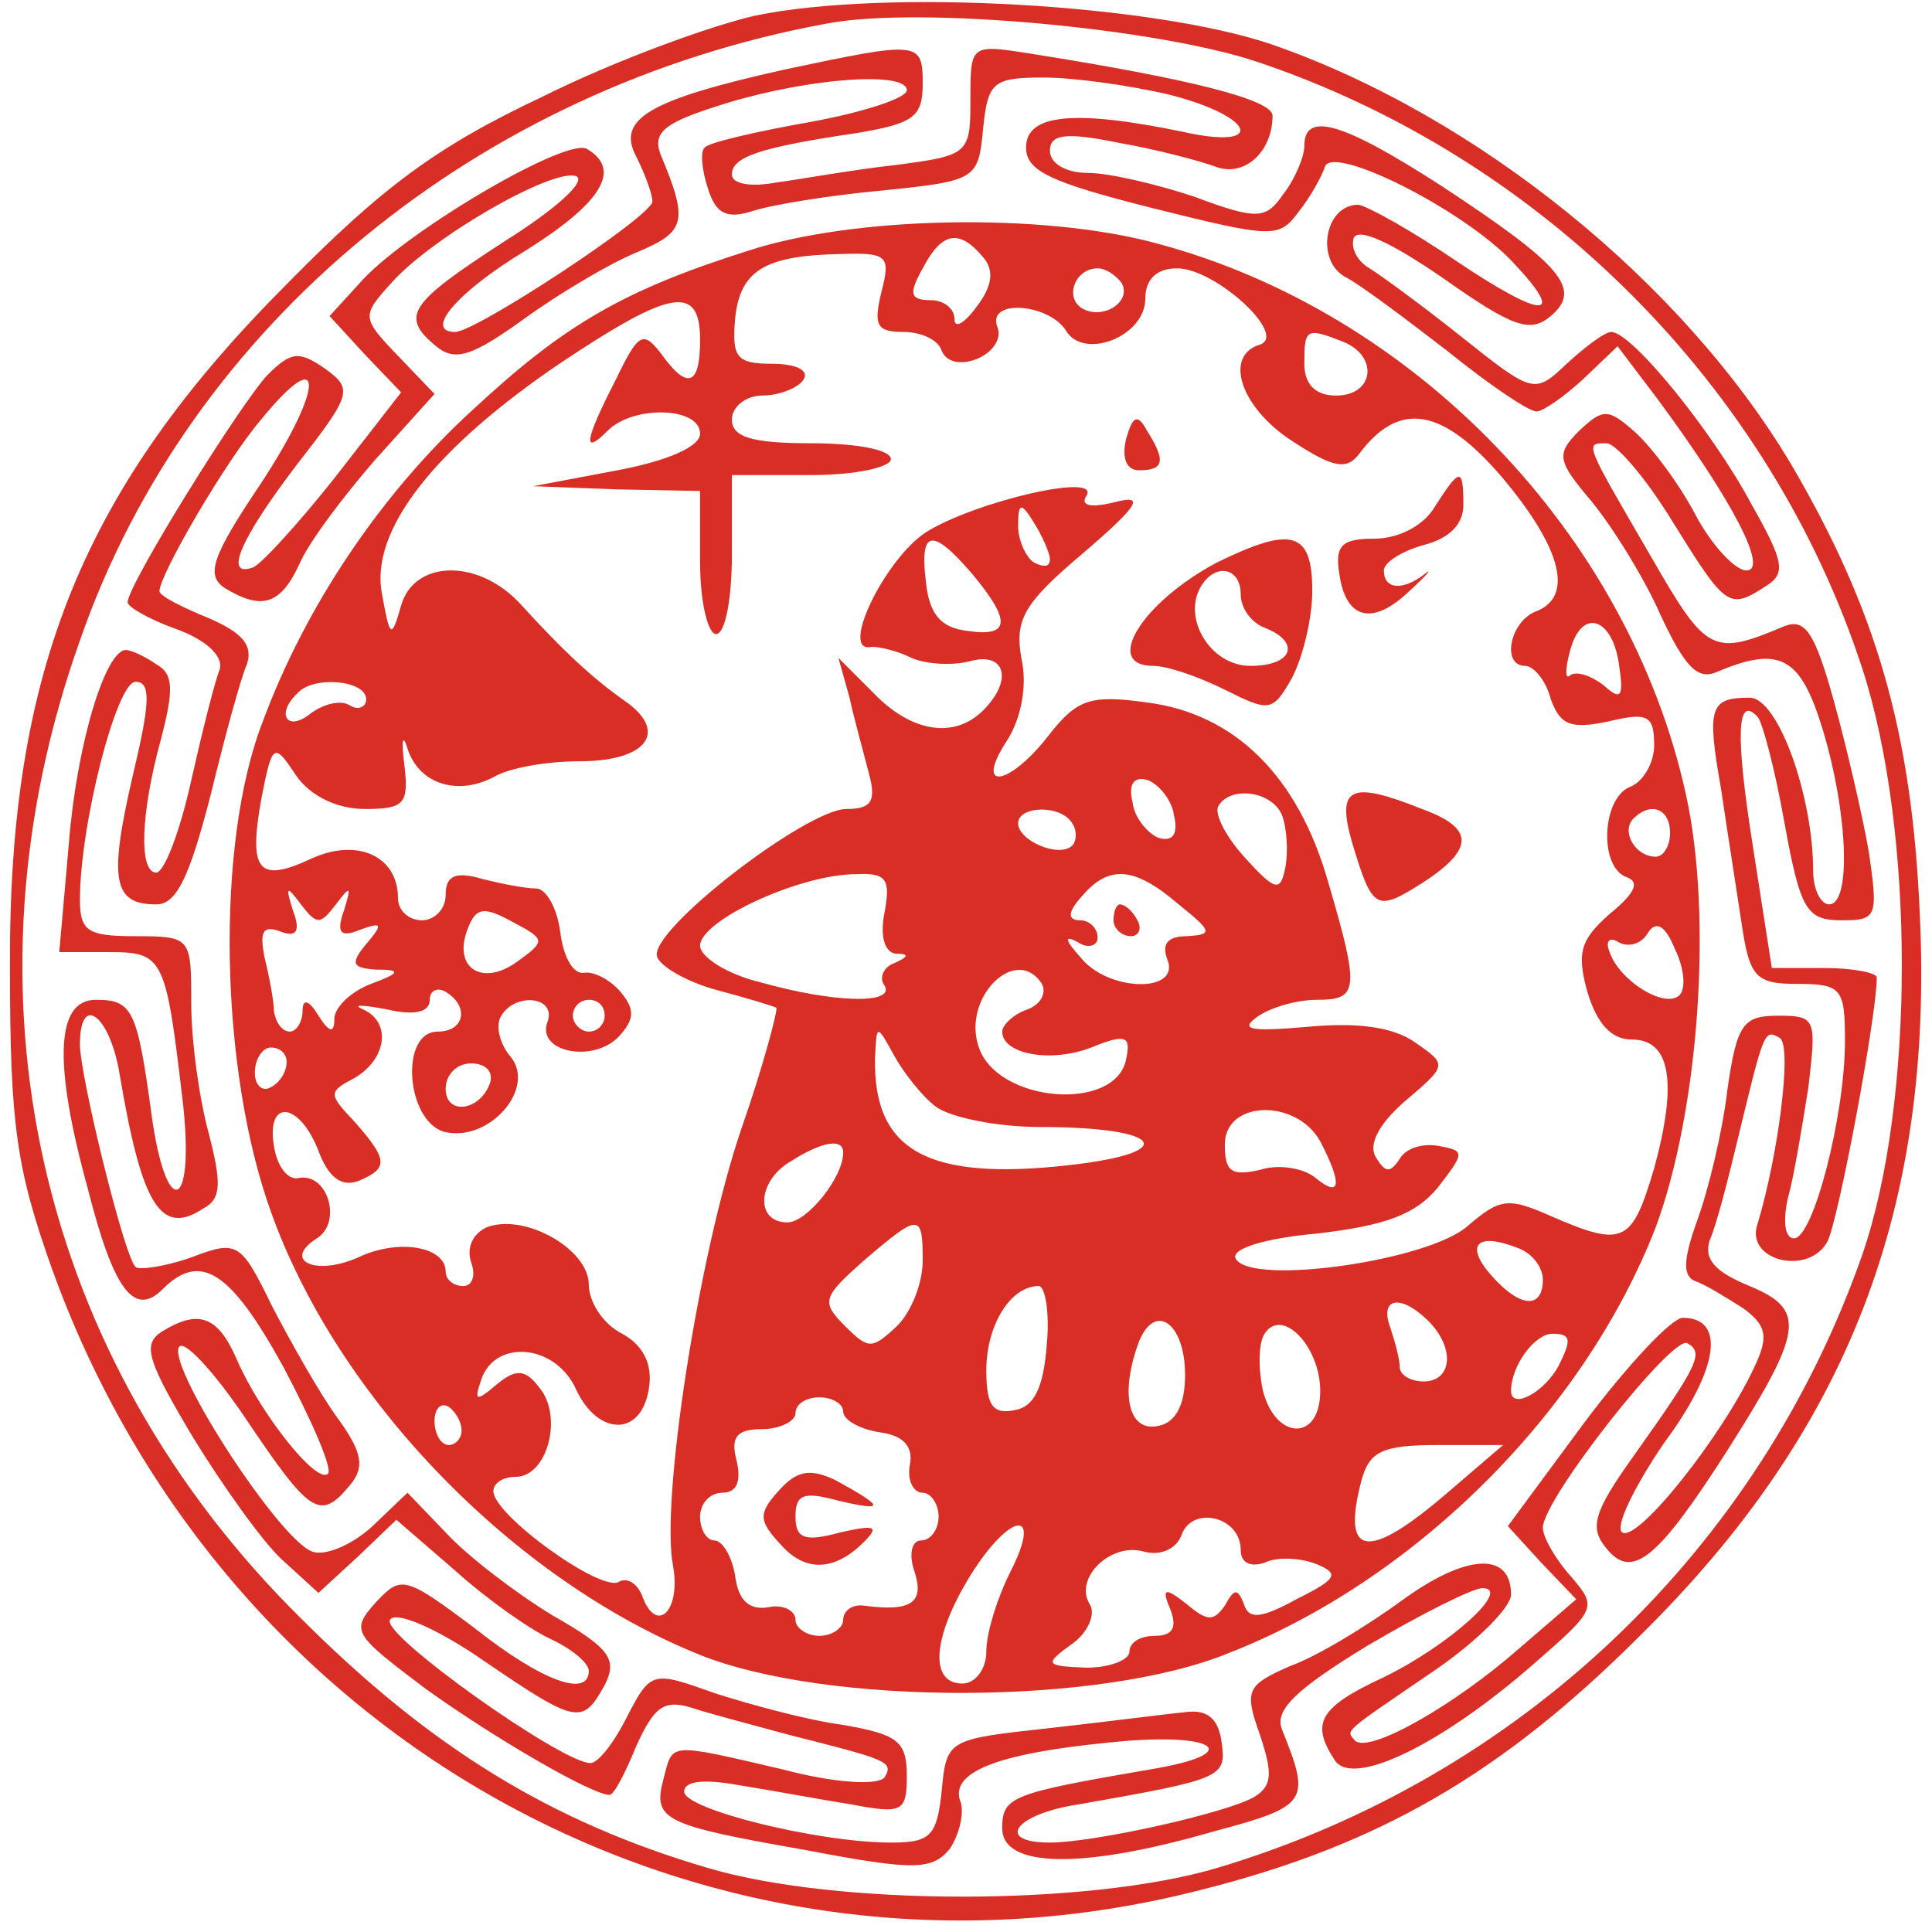 <svg width="162" height="162" viewBox="0 0 162 162" fill="none" xmlns="http://www.w3.org/2000/svg">
<path d="M63.37 1.301C59.77 2.101 51.636 5.035 45.503 8.101C36.703 12.235 32.036 15.701 24.169 23.701C6.97 40.901 0.703 56.235 0.836 81.168C0.836 94.235 1.37 97.968 4.303 106.235C18.703 146.501 59.903 168.901 100.57 158.501C115.503 154.768 125.903 148.768 137.503 137.168C154.97 119.968 162.17 101.301 160.97 76.501C160.303 61.435 157.37 51.168 150.17 38.901C141.103 23.701 123.903 9.701 106.57 3.701C96.703 0.368 74.436 -0.965 63.37 1.301ZM105.37 5.168C129.236 13.168 148.436 32.368 156.17 56.101C160.57 69.701 160.57 92.368 156.17 105.168C147.503 129.968 127.503 149.035 102.036 156.635C91.236 159.835 70.169 159.835 59.37 156.635C46.169 152.768 36.036 146.501 25.236 135.701C3.103 113.835 -3.83 83.301 6.703 53.701C15.903 27.168 40.169 7.301 69.37 1.968C77.103 0.501 96.969 2.368 105.37 5.168Z" fill="#D82E26"/>
<path d="M65.77 5.835C54.436 8.368 51.636 9.968 53.37 13.168C54.036 14.501 54.703 16.235 54.703 16.901C54.703 18.101 39.903 27.835 38.17 27.835C35.503 27.835 38.303 24.501 44.036 21.035C50.436 17.035 52.17 14.235 49.236 12.501C47.636 11.435 34.436 19.168 30.436 23.435L27.636 26.501L30.57 29.701L33.636 32.901L28.036 40.101C24.97 43.968 21.903 47.301 21.236 47.568C18.703 48.501 20.17 45.168 24.836 39.035C29.503 33.035 29.636 32.635 27.236 30.901C25.103 29.435 24.436 29.435 22.436 31.435C20.17 33.835 10.703 49.035 10.703 50.501C10.703 50.901 12.57 51.968 14.836 52.768C17.37 53.701 18.703 55.035 18.436 56.101C18.036 57.035 16.97 61.301 16.036 65.435C15.103 69.701 13.77 73.168 13.103 73.168C11.636 73.168 11.77 68.235 13.503 61.968C14.57 57.835 14.57 56.501 13.103 55.701C12.17 55.035 10.97 54.501 10.57 54.501C8.836 54.501 6.436 62.368 5.77 70.768L4.97 79.835H9.103C13.77 79.835 13.903 80.235 15.37 92.768C16.303 101.701 13.903 102.235 12.703 93.435C11.503 84.635 11.103 83.835 8.036 83.835C4.703 83.835 4.436 89.035 7.37 99.701C9.503 108.101 11.236 110.501 13.636 108.101C16.836 104.901 19.37 106.635 23.77 114.635C26.17 119.168 27.903 123.168 27.503 123.568C26.57 124.501 21.903 118.635 19.903 114.101C18.303 110.368 16.703 109.701 13.503 111.701C11.903 112.768 12.436 114.235 16.17 120.501C18.703 124.635 22.036 129.301 23.636 130.768L26.703 133.568L30.036 130.501L33.236 127.435L38.17 131.701C40.836 134.101 44.436 136.635 46.17 137.435C47.903 138.235 49.37 139.435 49.37 140.101C49.37 142.368 45.503 141.035 39.77 136.501C33.903 132.101 33.636 132.101 31.503 134.368C29.37 136.768 29.636 137.035 35.636 141.568C41.37 145.701 49.636 150.501 51.103 150.501C51.503 150.501 52.436 148.635 53.37 146.368C54.836 143.168 55.636 142.501 57.903 143.168C59.503 143.701 63.103 144.635 66.036 145.435C74.436 147.568 74.97 147.701 74.17 149.035C73.636 149.701 70.17 149.568 65.636 148.368C55.903 146.101 56.436 146.101 55.636 149.168C54.703 152.635 55.636 153.035 67.77 155.168C76.836 156.901 78.17 156.768 79.636 155.035C80.436 153.835 80.836 152.101 80.57 151.168C79.503 148.635 83.503 147.035 93.103 146.101C102.036 145.168 104.57 147.035 96.436 148.368C84.836 150.368 84.036 150.635 84.036 153.301C84.036 156.635 90.703 156.768 101.77 153.568C109.77 151.435 109.903 151.035 107.503 145.035C106.836 143.435 108.57 141.701 114.703 137.968C119.236 135.301 123.503 133.168 124.303 133.168C126.836 133.168 121.503 137.968 116.036 140.635C110.57 143.168 109.903 144.501 111.903 147.568C113.37 149.968 120.97 146.235 128.703 139.435C133.903 134.901 133.903 134.768 131.77 132.235C130.436 130.768 129.37 128.901 129.37 128.101C129.37 125.701 140.303 111.835 141.503 112.635C142.836 113.435 142.57 114.235 136.97 122.101C133.636 126.768 133.236 128.101 134.703 129.835C136.836 132.501 138.97 130.768 144.703 121.835C151.236 111.568 151.503 109.835 146.703 107.835C143.77 106.635 142.836 105.568 143.37 103.968C143.903 102.768 144.836 99.168 145.636 95.835C147.903 86.501 147.903 86.235 149.236 87.035C150.303 87.701 149.103 96.901 147.37 102.635C146.303 105.701 151.636 107.035 153.236 104.101C154.17 102.235 157.37 85.168 157.37 81.968C157.37 81.568 155.37 81.168 152.97 81.168H148.57L146.97 70.901C145.503 61.568 145.636 58.235 147.37 60.101C147.77 60.501 148.836 64.501 149.636 69.035C150.97 76.368 151.503 77.168 154.436 77.168C157.37 77.168 157.503 76.901 156.703 71.435C156.17 68.368 154.836 62.635 153.77 58.768C152.17 53.035 151.37 51.835 149.636 52.501C143.636 55.035 143.103 54.768 138.57 46.901C132.836 37.035 132.836 37.168 134.703 37.168C135.503 37.168 138.036 40.101 140.303 43.835C144.703 50.901 144.97 51.168 148.036 49.168C149.77 48.101 149.636 47.168 146.836 42.235C143.636 36.235 136.836 27.835 135.103 27.835C134.57 27.835 132.97 29.035 131.37 30.501C128.703 33.035 128.57 33.035 122.703 28.368C119.37 25.701 115.903 23.168 114.836 22.501C113.903 21.968 113.236 20.901 113.503 19.968C113.903 19.035 116.703 20.368 120.97 23.301C126.836 27.435 128.303 27.968 130.036 26.501C132.703 24.235 130.97 22.235 120.836 15.568C112.57 10.235 109.37 9.301 109.37 12.235C109.37 13.168 108.57 15.035 107.636 16.235C106.17 18.368 105.503 18.501 100.17 16.501C96.97 15.435 92.97 14.501 91.236 14.501C89.37 14.501 88.036 13.701 88.036 12.635C88.036 11.301 89.236 11.035 93.77 11.968C96.836 12.501 100.436 13.435 101.903 13.968C104.303 14.901 106.703 12.768 106.703 9.701C106.703 8.368 99.903 6.635 86.436 4.501C81.37 3.701 81.37 3.701 81.37 8.368C81.37 12.901 81.236 13.035 75.103 13.835C71.503 14.235 67.103 15.035 65.103 15.301C62.97 15.701 61.37 15.435 61.37 14.635C61.37 13.168 63.636 12.368 71.77 11.168C76.57 10.368 77.37 9.835 77.37 7.035C77.37 3.435 77.103 3.435 65.77 5.835ZM76.036 7.568C76.036 8.235 72.303 9.435 67.903 10.235C63.37 11.035 59.37 11.968 59.103 12.368C58.703 12.635 58.836 14.235 59.37 15.835C60.036 17.968 60.97 18.368 63.103 17.701C64.703 17.168 69.636 16.368 74.036 15.968C81.903 15.168 82.036 15.035 82.436 10.768C82.836 6.901 83.236 6.501 87.503 6.501C90.036 6.501 94.836 7.168 98.17 7.968C105.37 9.835 106.17 12.635 99.103 11.035C90.036 9.168 86.036 9.568 86.036 12.368C86.036 14.368 88.17 15.301 96.57 17.435C106.703 19.968 107.236 19.968 108.836 17.835C109.903 16.501 110.836 14.768 111.103 13.968C111.77 12.101 122.703 17.568 126.836 21.968C131.503 26.901 129.37 26.768 122.036 21.835C118.303 19.301 114.703 17.301 113.903 17.168C111.103 17.168 110.303 21.701 112.703 23.168C114.036 23.835 117.903 26.768 121.37 29.435C124.836 32.235 128.17 34.501 128.836 34.501C129.37 34.501 131.103 33.301 132.703 31.835L135.636 29.035L138.97 33.435C145.37 42.101 148.303 47.835 146.436 47.835C145.503 47.835 143.503 45.701 142.17 43.168C140.836 40.635 138.57 37.568 137.103 36.235C134.836 34.235 134.436 34.235 132.436 36.101C130.436 38.101 130.57 38.635 133.503 42.101C135.236 44.235 137.903 48.501 139.236 51.568C141.236 55.835 142.303 57.035 143.903 56.368C149.236 54.101 150.97 55.035 152.836 61.168C154.97 68.235 155.236 75.835 153.37 75.835C152.703 75.835 152.036 74.635 152.036 73.035C152.036 66.768 149.103 58.501 146.703 58.501C143.37 58.501 143.103 59.301 144.303 66.101C144.836 69.701 145.636 74.768 146.036 77.435C146.703 81.968 147.236 82.501 150.703 82.501C154.436 82.501 154.703 82.901 154.703 87.301C154.703 93.568 152.036 103.835 150.436 103.835C149.636 103.835 149.503 102.368 149.903 100.501C150.436 98.635 151.103 94.501 151.636 91.168C152.303 85.435 152.303 85.168 149.103 85.168C146.17 85.168 145.636 85.835 144.836 91.435C144.436 94.901 143.236 99.835 142.303 102.368C141.103 105.701 141.103 107.035 142.17 107.435C142.97 107.701 144.703 108.768 146.17 109.701C148.17 111.168 148.303 112.101 147.103 114.635C144.436 120.368 137.37 129.301 136.036 128.501C135.37 128.101 136.97 124.768 139.503 121.035C144.17 114.768 144.703 110.501 141.103 110.501C140.17 110.501 136.436 114.501 132.836 119.301L126.436 127.968L129.236 131.035L132.17 134.101L127.37 138.235C121.903 143.035 114.836 147.035 113.636 145.968C112.836 145.035 112.436 145.435 120.436 139.968C123.903 137.568 126.703 134.768 126.703 133.701C126.703 130.101 122.97 130.235 117.503 134.235C114.57 136.368 110.436 138.901 108.17 139.701C104.57 141.301 104.303 141.701 105.636 145.435C106.703 148.635 106.703 149.701 105.236 150.635C103.103 151.968 91.77 154.501 88.036 154.501C83.37 154.501 85.103 152.101 90.436 151.301C102.57 149.168 102.836 149.035 102.436 146.101C102.17 144.101 101.236 143.301 99.37 143.568C97.903 143.701 92.836 144.368 88.036 144.901C79.503 145.835 79.37 145.835 78.97 150.101C78.57 153.968 78.036 154.501 74.703 154.501C68.57 154.501 57.37 151.701 57.37 150.235C57.37 149.301 59.103 149.168 62.036 149.701C64.57 150.101 68.836 150.901 71.37 151.301C75.636 152.101 76.036 151.968 76.036 148.901C76.036 145.968 75.236 145.435 70.703 144.635C67.636 144.235 62.836 142.901 59.903 141.968C54.703 140.101 54.57 140.101 52.57 143.968C51.503 146.101 50.17 147.835 49.503 147.835C47.103 147.835 31.903 137.035 32.703 135.835C33.103 135.035 36.57 136.501 40.436 139.168C48.436 144.635 48.836 144.635 50.703 141.301C51.77 139.168 51.236 138.235 46.303 135.435C43.236 133.568 39.236 130.501 37.503 128.635L34.17 125.168L31.236 127.968C29.503 129.568 27.236 130.501 26.17 130.101C23.37 129.035 14.303 115.035 14.97 113.035C15.236 112.101 17.77 114.768 20.57 118.901C26.036 127.035 26.836 127.568 29.37 124.501C30.57 123.035 30.436 121.835 28.303 118.901C26.836 116.901 24.436 112.635 22.836 109.568C20.17 104.101 19.903 103.968 16.036 105.435C13.77 106.235 11.636 106.501 11.37 106.235C10.436 105.435 6.703 90.235 6.703 87.568C6.703 83.168 9.236 85.168 10.036 90.101C11.903 101.168 13.503 103.701 17.103 101.301C18.57 100.501 18.57 99.168 17.503 95.035C16.703 92.101 16.036 87.301 16.036 84.101C16.036 78.635 16.036 78.501 11.37 78.501C7.37 78.501 6.703 78.101 6.703 75.435C6.703 69.168 9.77 57.168 11.37 57.168C12.703 57.168 12.57 59.035 11.103 65.168C9.103 73.835 9.503 75.835 13.103 75.835C14.836 75.835 15.903 73.435 17.636 66.768C18.836 61.835 20.17 56.901 20.703 55.701C21.236 54.101 20.303 53.035 17.503 51.835C15.236 50.901 13.37 49.968 13.37 49.568C13.37 48.235 18.836 38.768 21.903 35.168C27.236 28.635 27.236 32.368 21.903 40.501C17.77 46.635 17.236 48.235 18.836 49.301C21.903 51.168 23.503 50.768 25.103 47.301C25.903 45.435 28.836 41.568 31.503 38.501L36.436 33.035L33.37 29.835C30.303 26.635 30.303 26.501 32.836 23.701C36.303 19.835 46.303 14.101 48.303 14.768C49.236 15.168 46.57 17.568 42.303 20.235C34.303 25.435 33.503 26.501 36.57 29.035C38.17 30.368 39.636 29.835 43.903 26.768C46.836 24.635 51.103 22.101 53.37 21.168C57.503 19.435 57.77 18.635 55.37 12.901C54.703 11.035 55.77 10.235 60.97 8.635C68.036 6.501 76.036 5.968 76.036 7.568Z" fill="#D82E26"/>
<path d="M62.703 21.035C52.17 24.368 47.236 27.301 39.636 34.368C32.036 41.301 25.636 50.768 22.036 60.501C18.036 70.768 18.436 89.701 22.703 101.568C28.303 117.301 43.103 132.501 58.703 138.768C69.37 143.035 92.17 143.035 102.97 138.635C118.703 132.501 132.836 118.368 138.836 102.901C142.436 93.168 143.636 76.901 141.37 66.635C136.57 44.768 118.57 26.101 96.836 20.368C87.37 17.835 71.636 18.101 62.703 21.035ZM82.436 21.568C83.37 22.635 83.236 23.968 81.903 25.701C80.836 27.168 80.036 27.568 80.036 26.768C80.036 25.835 79.103 25.168 78.036 25.168C76.303 25.168 76.17 24.635 77.37 22.501C78.97 19.435 80.436 19.168 82.436 21.568ZM73.903 24.501C73.236 27.301 73.503 27.835 75.77 27.835C77.236 27.835 78.703 28.501 78.97 29.435C79.37 30.368 80.57 30.635 81.903 30.101C83.236 29.568 84.036 28.368 83.636 27.435C82.703 25.035 87.903 25.435 89.37 27.701C90.836 30.235 96.036 28.235 96.036 25.035C96.036 23.435 96.97 22.501 98.703 22.501C101.903 22.501 108.036 28.101 105.636 28.901C102.57 29.835 104.036 34.235 108.436 37.035C111.903 39.301 112.97 39.435 114.036 37.968C117.37 33.568 120.97 34.235 125.903 39.968C130.97 45.968 132.036 50.101 128.703 51.301C126.57 52.235 125.903 55.835 127.903 55.835C128.57 55.835 129.636 57.035 130.036 58.635C130.836 60.768 131.636 61.168 134.836 60.501C138.17 59.701 138.703 59.968 138.703 62.501C138.703 63.968 137.77 65.568 136.703 65.968C134.303 66.901 134.036 72.768 136.436 73.568C137.503 73.968 137.103 74.901 134.97 76.635C132.57 78.768 132.17 79.835 133.103 83.168C133.903 85.835 135.103 87.168 136.836 87.168C140.036 87.168 140.703 90.635 138.703 97.968C136.836 104.235 136.17 104.635 130.036 101.968C126.436 100.368 125.77 100.501 123.103 102.768C119.903 105.701 104.97 107.835 103.636 105.568C103.103 104.768 105.903 103.835 110.436 103.435C116.17 102.768 118.703 101.835 120.57 99.568C122.836 96.635 122.836 96.501 120.703 96.101C119.37 95.835 117.903 96.235 117.37 97.168C116.57 98.368 116.17 98.368 115.37 97.035C114.703 95.968 115.636 94.235 117.77 92.368C121.37 89.301 121.37 89.301 118.703 87.435C116.836 86.101 113.77 85.701 109.636 86.101C104.97 86.501 103.903 86.368 105.37 85.301C106.436 84.501 108.703 83.835 110.436 83.835C113.903 83.835 114.036 83.035 111.37 73.968C108.836 65.035 103.503 59.835 96.17 58.901C91.37 58.235 90.303 58.635 87.903 61.701C84.57 65.968 81.636 66.368 84.436 62.101C85.636 60.235 86.17 57.435 85.636 55.168C85.103 51.968 85.77 50.635 90.836 46.368C95.503 42.368 96.036 41.435 93.503 42.101C91.37 42.635 90.57 42.368 91.103 41.568C92.303 39.568 81.636 42.101 77.636 44.635C74.17 46.901 70.303 54.901 73.103 54.235C73.636 54.235 75.103 54.501 76.436 55.168C77.636 55.701 79.903 55.835 81.37 55.435C84.303 54.635 84.97 57.035 82.436 59.568C80.036 61.968 76.436 61.435 73.236 58.101L70.303 55.168L71.236 58.501C71.636 60.368 72.436 63.168 72.836 64.768C73.503 67.168 73.103 67.835 70.97 67.835C67.636 67.835 54.303 78.101 55.103 80.235C55.37 81.035 57.636 82.368 60.17 83.035C62.703 83.701 64.836 84.368 65.103 84.501C65.236 84.635 64.036 89.301 62.17 94.635C58.57 105.168 55.37 125.968 56.436 131.301C57.103 135.035 55.103 137.035 53.903 133.968C53.503 132.768 52.57 132.235 51.903 132.635C50.436 133.568 41.37 127.035 41.37 125.035C41.37 124.368 42.17 123.835 43.236 123.835C45.903 123.835 47.236 118.768 45.236 116.368C44.036 114.768 43.236 114.768 41.636 116.101C39.903 117.568 39.77 117.435 40.303 115.835C41.37 112.235 46.57 112.635 48.303 116.501C50.17 120.501 53.903 120.501 54.436 116.235C54.703 114.368 53.903 112.768 52.17 111.835C50.57 111.035 49.37 109.168 49.37 107.701C49.37 104.768 44.036 101.701 40.836 102.901C39.636 103.435 39.103 104.635 39.503 105.835C39.903 106.901 39.636 107.835 38.836 107.835C38.036 107.835 37.37 107.301 37.37 106.635C37.37 104.501 33.37 103.835 30.036 105.435C26.436 107.035 23.636 105.701 26.57 103.835C28.703 102.501 27.503 98.368 25.103 98.768C24.17 99.035 23.236 97.835 22.97 96.101C22.303 92.101 25.103 92.368 26.703 96.501C27.503 98.635 28.57 99.568 30.036 99.035C32.57 97.968 32.57 97.301 29.77 94.101C27.503 91.701 27.503 91.568 29.77 90.368C32.436 88.768 32.836 85.701 30.436 84.635C29.503 84.235 30.303 84.235 32.436 84.635C34.703 85.168 36.036 84.901 36.036 83.835C36.036 83.035 36.703 82.768 37.37 83.168C39.37 84.368 38.97 86.501 36.703 86.501C33.503 86.501 34.036 93.968 37.236 94.901C40.97 95.835 44.97 91.301 42.836 88.635C41.903 87.568 41.503 85.968 42.036 85.168C43.236 83.168 46.703 83.568 45.903 85.701C44.97 88.235 49.77 89.168 51.903 86.901C53.236 85.435 53.236 84.635 52.036 83.168C51.103 82.101 49.77 81.435 48.97 81.568C48.036 81.701 47.236 80.235 46.97 78.101C46.703 76.101 45.77 74.501 44.97 74.501C44.036 74.501 42.036 74.101 40.436 73.701C38.17 73.035 37.37 73.435 37.37 75.035C37.37 76.235 36.436 77.168 35.37 77.168C34.303 77.168 33.37 76.368 33.37 75.301C33.37 71.835 30.036 70.235 26.17 71.968C21.636 74.101 20.836 73.035 21.903 67.035C22.836 62.235 22.97 62.235 24.836 65.035C26.036 66.768 28.303 67.835 30.57 67.835C33.903 67.835 34.303 67.435 33.903 64.101C33.636 62.101 33.77 61.435 34.17 62.768C35.103 65.701 38.303 66.768 41.37 65.168C42.703 64.368 45.903 63.835 48.57 63.835C54.17 63.835 56.036 61.435 52.57 58.901C49.903 57.035 47.503 54.901 43.503 50.501C39.903 46.768 34.703 47.035 33.636 50.768C32.836 53.568 32.703 53.568 32.036 49.835C30.97 44.501 36.436 37.568 47.103 30.368C56.303 24.235 58.703 23.835 58.703 28.501C58.703 32.368 57.636 32.768 55.37 29.568C53.903 27.701 53.503 27.968 51.636 31.835C48.97 37.035 48.836 38.235 50.97 36.101C53.103 33.968 58.703 34.101 58.703 36.368C58.703 37.435 56.036 38.635 51.77 39.435L44.703 40.768L51.77 41.035L58.703 41.168V47.168C58.703 50.501 59.37 53.168 60.036 53.168C60.836 53.168 61.37 50.101 61.37 46.501V39.835H68.036C71.77 39.835 74.703 39.168 74.703 38.501C74.703 37.701 71.77 37.168 68.036 37.168C62.97 37.168 61.37 36.635 61.37 35.168C61.37 34.101 62.57 33.168 63.903 33.168C65.37 33.168 66.97 32.501 67.37 31.835C67.903 31.035 66.703 30.501 64.703 30.501C61.77 30.501 61.37 29.968 61.636 26.768C62.036 22.635 64.17 21.435 70.436 21.301C74.436 21.168 74.703 21.435 73.903 24.501ZM94.036 23.701C94.97 25.301 92.436 26.901 90.703 25.835C89.236 24.901 90.17 22.501 92.036 22.501C92.703 22.501 93.503 23.035 94.036 23.701ZM112.57 28.635C115.636 29.835 115.236 33.168 112.036 33.168C110.303 33.168 109.37 32.235 109.37 30.501C109.37 27.568 109.503 27.435 112.57 28.635ZM88.036 46.901C88.036 47.568 87.503 47.568 86.703 47.168C86.036 46.768 85.37 45.301 85.37 44.101C85.37 42.101 85.636 42.101 86.703 43.835C87.37 44.901 88.036 46.368 88.036 46.901ZM81.503 48.101C84.836 52.101 84.703 53.435 81.103 52.901C78.836 52.635 77.903 51.435 77.636 48.768C77.103 44.368 78.17 44.235 81.503 48.101ZM135.77 55.835C136.17 58.501 135.903 58.768 134.436 57.435C133.37 56.635 132.17 56.235 131.636 56.635C131.236 57.035 131.236 56.101 131.636 54.635C132.57 50.901 135.236 51.701 135.77 55.835ZM30.703 58.635C30.703 59.301 30.036 59.568 29.37 59.168C28.57 58.635 27.103 59.035 26.036 59.835C24.036 61.435 23.103 59.835 24.97 58.101C26.303 56.635 30.703 57.035 30.703 58.635ZM98.436 68.368C98.836 69.968 98.303 70.635 97.103 70.235C96.17 69.835 95.103 68.501 94.97 67.301C94.57 65.701 95.103 65.035 96.303 65.435C97.236 65.835 98.303 67.168 98.436 68.368ZM107.503 68.368C107.903 69.435 108.036 71.435 107.77 72.768C107.37 74.768 106.97 74.768 104.436 71.968C102.836 70.235 101.77 68.235 102.17 67.568C103.236 65.835 106.703 66.368 107.503 68.368ZM89.903 69.035C90.303 69.568 90.303 70.501 89.903 70.901C88.836 71.968 85.37 70.501 85.37 69.035C85.37 67.568 88.97 67.435 89.903 69.035ZM140.036 69.835C140.036 70.901 139.503 71.835 138.836 71.835C137.103 71.835 135.903 69.701 136.97 68.635C138.436 67.168 140.036 67.835 140.036 69.835ZM74.17 76.501C73.77 78.501 74.17 79.835 75.103 79.968C76.303 79.968 76.17 80.235 74.97 80.768C74.17 81.035 73.636 81.968 74.17 82.635C75.103 84.235 69.903 84.101 63.77 82.368C60.97 81.701 58.703 80.235 58.703 79.301C58.703 77.168 67.103 73.301 71.77 73.301C74.303 73.168 74.703 73.701 74.17 76.501ZM98.836 75.835C101.636 78.101 101.77 78.368 99.503 78.501C97.903 78.501 97.37 79.168 97.903 80.501C98.97 83.301 92.836 83.168 90.57 80.235C89.236 78.768 89.236 78.368 90.436 79.035C91.236 79.568 92.036 79.301 92.036 78.635C92.036 77.835 91.37 77.168 90.57 77.168C89.503 77.168 89.503 76.501 90.703 75.168C92.97 72.501 95.103 72.635 98.836 75.835ZM28.17 75.835C29.37 74.235 29.503 74.235 28.836 76.368C28.17 78.235 28.57 78.635 30.17 77.968C32.036 77.301 32.17 77.435 30.703 79.168C29.37 80.768 29.503 81.168 31.503 81.301C33.636 81.301 33.636 81.568 31.103 82.501C29.37 83.168 28.036 84.501 28.036 85.435C28.036 86.635 27.636 86.635 26.703 85.168C25.903 83.835 25.37 83.701 25.37 84.768C25.37 85.701 24.836 86.501 24.303 86.501C23.636 86.501 23.103 85.701 22.97 84.768C22.97 83.968 22.57 81.835 22.17 80.235C21.77 78.101 22.036 77.568 23.503 78.101C24.836 78.635 25.236 78.101 24.57 76.368C23.903 74.235 24.036 74.235 25.236 75.835C26.57 77.568 26.836 77.568 28.17 75.835ZM43.37 80.635C40.436 82.768 37.903 81.168 39.236 77.835C39.903 76.101 40.57 75.968 42.97 77.301C45.77 78.768 45.77 78.901 43.37 80.635ZM140.836 83.435C139.636 84.635 135.77 82.235 134.97 79.835C134.57 78.901 134.97 78.501 135.77 79.035C136.57 79.435 137.636 79.168 138.17 78.235C138.836 77.168 139.636 77.568 140.436 79.568C141.236 81.168 141.37 82.901 140.836 83.435ZM87.37 82.501C87.77 83.301 87.236 84.235 86.17 84.635C84.97 85.035 84.036 85.968 84.036 86.501C84.036 88.368 88.036 89.168 91.503 87.835C94.436 86.635 94.836 86.901 94.436 88.768C93.636 93.301 83.503 92.501 82.036 87.701C80.703 83.568 85.236 79.168 87.37 82.501ZM50.703 85.168C50.703 85.835 50.17 86.501 49.37 86.501C48.703 86.501 48.036 85.835 48.036 85.168C48.036 84.368 48.703 83.835 49.37 83.835C50.17 83.835 50.703 84.368 50.703 85.168ZM78.436 92.768C79.636 93.701 83.636 94.501 87.236 94.501C97.503 94.501 99.103 96.635 89.636 97.701C77.77 99.035 73.236 96.501 73.37 88.768C73.503 85.835 73.503 85.835 74.97 88.501C75.77 89.968 77.37 91.968 78.436 92.768ZM24.036 89.035C24.036 89.835 23.503 90.768 22.703 91.168C22.036 91.568 21.37 91.035 21.37 89.968C21.37 88.768 22.036 87.835 22.703 87.835C23.503 87.835 24.036 88.368 24.036 89.035ZM41.103 90.768C40.303 93.168 37.37 93.568 37.37 91.301C37.37 90.101 38.303 89.168 39.503 89.168C40.703 89.168 41.37 89.835 41.103 90.768ZM110.703 95.701C112.57 99.301 112.436 100.501 110.303 98.768C109.37 97.968 107.236 97.568 105.636 98.101C103.236 98.635 102.703 98.235 102.703 95.968C102.703 92.235 108.703 92.101 110.703 95.701ZM70.703 96.635C70.703 98.768 67.636 102.501 66.036 102.501C63.236 102.501 63.503 98.901 66.436 97.301C68.97 95.701 70.703 95.435 70.703 96.635ZM77.37 105.701C77.37 107.568 76.436 109.968 75.236 111.168C73.103 113.168 72.836 113.168 70.836 111.168C68.836 109.168 68.97 108.768 72.436 105.701C77.103 101.701 77.37 101.701 77.37 105.701ZM127.236 104.635C128.436 105.035 129.37 106.235 129.37 107.301C129.37 109.568 127.77 109.701 125.636 107.568C122.703 104.635 123.503 103.168 127.236 104.635ZM87.77 112.768C87.503 116.368 86.703 117.968 85.103 118.235C83.236 118.635 82.703 117.835 82.703 114.901C82.703 111.168 84.703 107.835 87.103 107.835C87.636 107.835 88.036 110.101 87.77 112.768ZM119.77 110.768C122.036 113.035 121.77 115.835 119.37 115.835C118.303 115.835 117.37 115.301 117.37 114.635C117.37 113.968 116.97 112.501 116.57 111.301C115.636 108.768 117.503 108.501 119.77 110.768ZM99.37 115.301C99.37 117.835 98.57 119.301 97.103 119.568C94.57 120.101 93.903 116.768 95.503 112.501C96.836 109.168 99.37 110.901 99.37 115.301ZM110.703 116.635C110.703 120.901 106.97 120.768 105.903 116.635C105.503 114.768 105.503 112.635 106.036 111.835C107.503 109.568 110.703 112.901 110.703 116.635ZM130.703 114.501C129.503 116.768 126.703 118.235 126.703 116.635C126.703 114.501 128.703 111.835 130.17 111.835C131.77 111.835 131.77 112.368 130.703 114.501ZM38.703 119.968C38.703 120.635 38.17 121.168 37.636 121.168C36.97 121.168 36.436 120.235 36.436 119.168C36.436 118.101 36.97 117.568 37.636 117.968C38.17 118.368 38.703 119.168 38.703 119.968ZM70.703 118.368C70.703 119.035 72.036 119.835 73.77 120.101C75.77 120.368 76.57 121.301 76.303 122.768C76.036 124.101 76.57 125.168 77.37 125.168C78.036 125.168 78.703 126.101 78.703 127.168C78.703 128.235 78.036 129.168 77.236 129.168C76.436 129.168 76.17 130.368 76.703 131.835C77.503 134.368 76.436 135.168 72.436 134.635C71.503 134.501 70.703 135.035 70.703 135.835C70.703 136.501 69.77 137.168 68.703 137.168C67.636 137.168 66.703 136.501 66.703 135.835C66.703 135.035 65.636 134.501 64.436 134.768C62.836 135.035 61.903 134.235 61.636 132.101C61.37 130.501 60.57 129.168 59.903 129.168C59.236 129.168 58.703 128.235 58.703 127.168C58.703 126.101 59.503 125.168 60.57 125.168C61.77 125.168 62.17 124.235 61.77 122.501C61.236 120.501 61.77 119.835 63.903 119.835C65.37 119.835 66.703 119.168 66.703 118.501C66.703 117.701 67.636 117.168 68.703 117.168C69.77 117.168 70.703 117.701 70.703 118.368ZM121.37 125.168C114.703 130.901 112.436 130.635 114.17 124.101C114.836 121.701 115.903 121.168 120.57 121.168H126.036L121.37 125.168ZM104.036 129.968C104.036 131.035 104.836 131.435 106.036 131.035C107.103 130.501 109.103 130.635 110.436 131.168C112.303 131.968 112.17 132.368 108.703 134.101C105.77 135.701 104.703 135.835 104.303 134.501C103.77 133.168 103.503 133.168 102.703 134.635C101.77 135.968 101.236 135.968 99.503 134.501C97.636 133.035 97.37 133.168 98.17 135.035C98.703 136.501 98.303 137.168 96.836 137.168C95.636 137.168 94.703 137.701 94.703 138.501C94.703 139.168 93.103 139.835 91.103 139.835C87.636 139.701 87.503 139.568 89.903 137.835C91.236 136.901 91.903 135.301 91.37 134.501C90.036 132.368 93.103 129.301 95.903 130.101C97.37 130.501 98.703 129.835 99.103 128.635C100.036 126.235 104.036 127.168 104.036 129.968ZM84.703 131.835C83.636 133.968 82.703 136.901 82.703 138.501C82.703 139.968 81.77 141.168 80.703 141.168C77.903 141.168 78.17 137.301 81.37 132.101C84.703 126.768 87.503 126.368 84.703 131.835Z" fill="#D82E26"/>
<path d="M94.436 36.768C94.036 38.368 94.436 39.435 95.503 39.435C97.636 39.435 97.769 38.635 96.169 36.101C95.37 34.635 94.969 34.901 94.436 36.768Z" fill="#D82E26"/>
<path d="M120.303 42.501C119.37 44.101 117.236 45.168 115.236 45.168C112.57 45.168 111.903 45.701 112.303 48.101C112.836 51.968 115.103 52.501 118.17 49.568C119.636 48.235 120.17 47.568 119.503 48.101C117.636 49.568 116.036 49.435 116.036 47.835C116.036 47.168 117.503 46.235 119.37 45.701C121.503 45.168 122.703 43.968 122.703 42.368C122.703 39.168 122.436 39.168 120.303 42.501Z" fill="#D82E26"/>
<path d="M102.036 47.168C95.77 50.501 92.436 55.835 96.703 55.835C97.903 55.835 100.57 56.768 102.703 57.835C106.436 59.701 106.703 59.701 108.303 56.901C109.236 55.168 110.036 51.835 110.036 49.568C110.036 44.501 108.303 44.101 102.036 47.168ZM104.036 49.835C104.036 51.035 104.97 52.235 106.036 52.635C109.103 53.835 108.436 55.835 104.836 55.835C101.503 55.835 99.103 51.835 100.703 49.168C101.903 47.168 104.036 47.568 104.036 49.835Z" fill="#D82E26"/>
<path d="M113.37 70.635C115.103 76.368 115.37 76.501 119.37 73.968C123.636 71.168 123.636 69.435 119.236 67.835C113.236 65.435 112.036 65.968 113.37 70.635Z" fill="#D82E26"/>
<path d="M93.37 77.168C93.37 77.835 94.036 78.501 94.836 78.501C95.503 78.501 95.77 77.835 95.37 77.168C94.97 76.368 94.303 75.835 93.903 75.835C93.636 75.835 93.37 76.368 93.37 77.168Z" fill="#D82E26"/>
<path d="M65.636 124.635C63.503 126.901 63.503 127.435 65.636 129.701C67.636 131.835 70.036 131.701 72.436 129.301C73.77 127.968 73.37 127.835 70.436 128.501C67.503 129.301 66.703 129.035 66.703 127.168C66.703 125.301 67.37 125.035 70.303 125.835C74.303 126.768 74.17 126.368 70.036 124.101C68.036 123.168 66.97 123.301 65.636 124.635Z" fill="#D82E26"/>
</svg>
